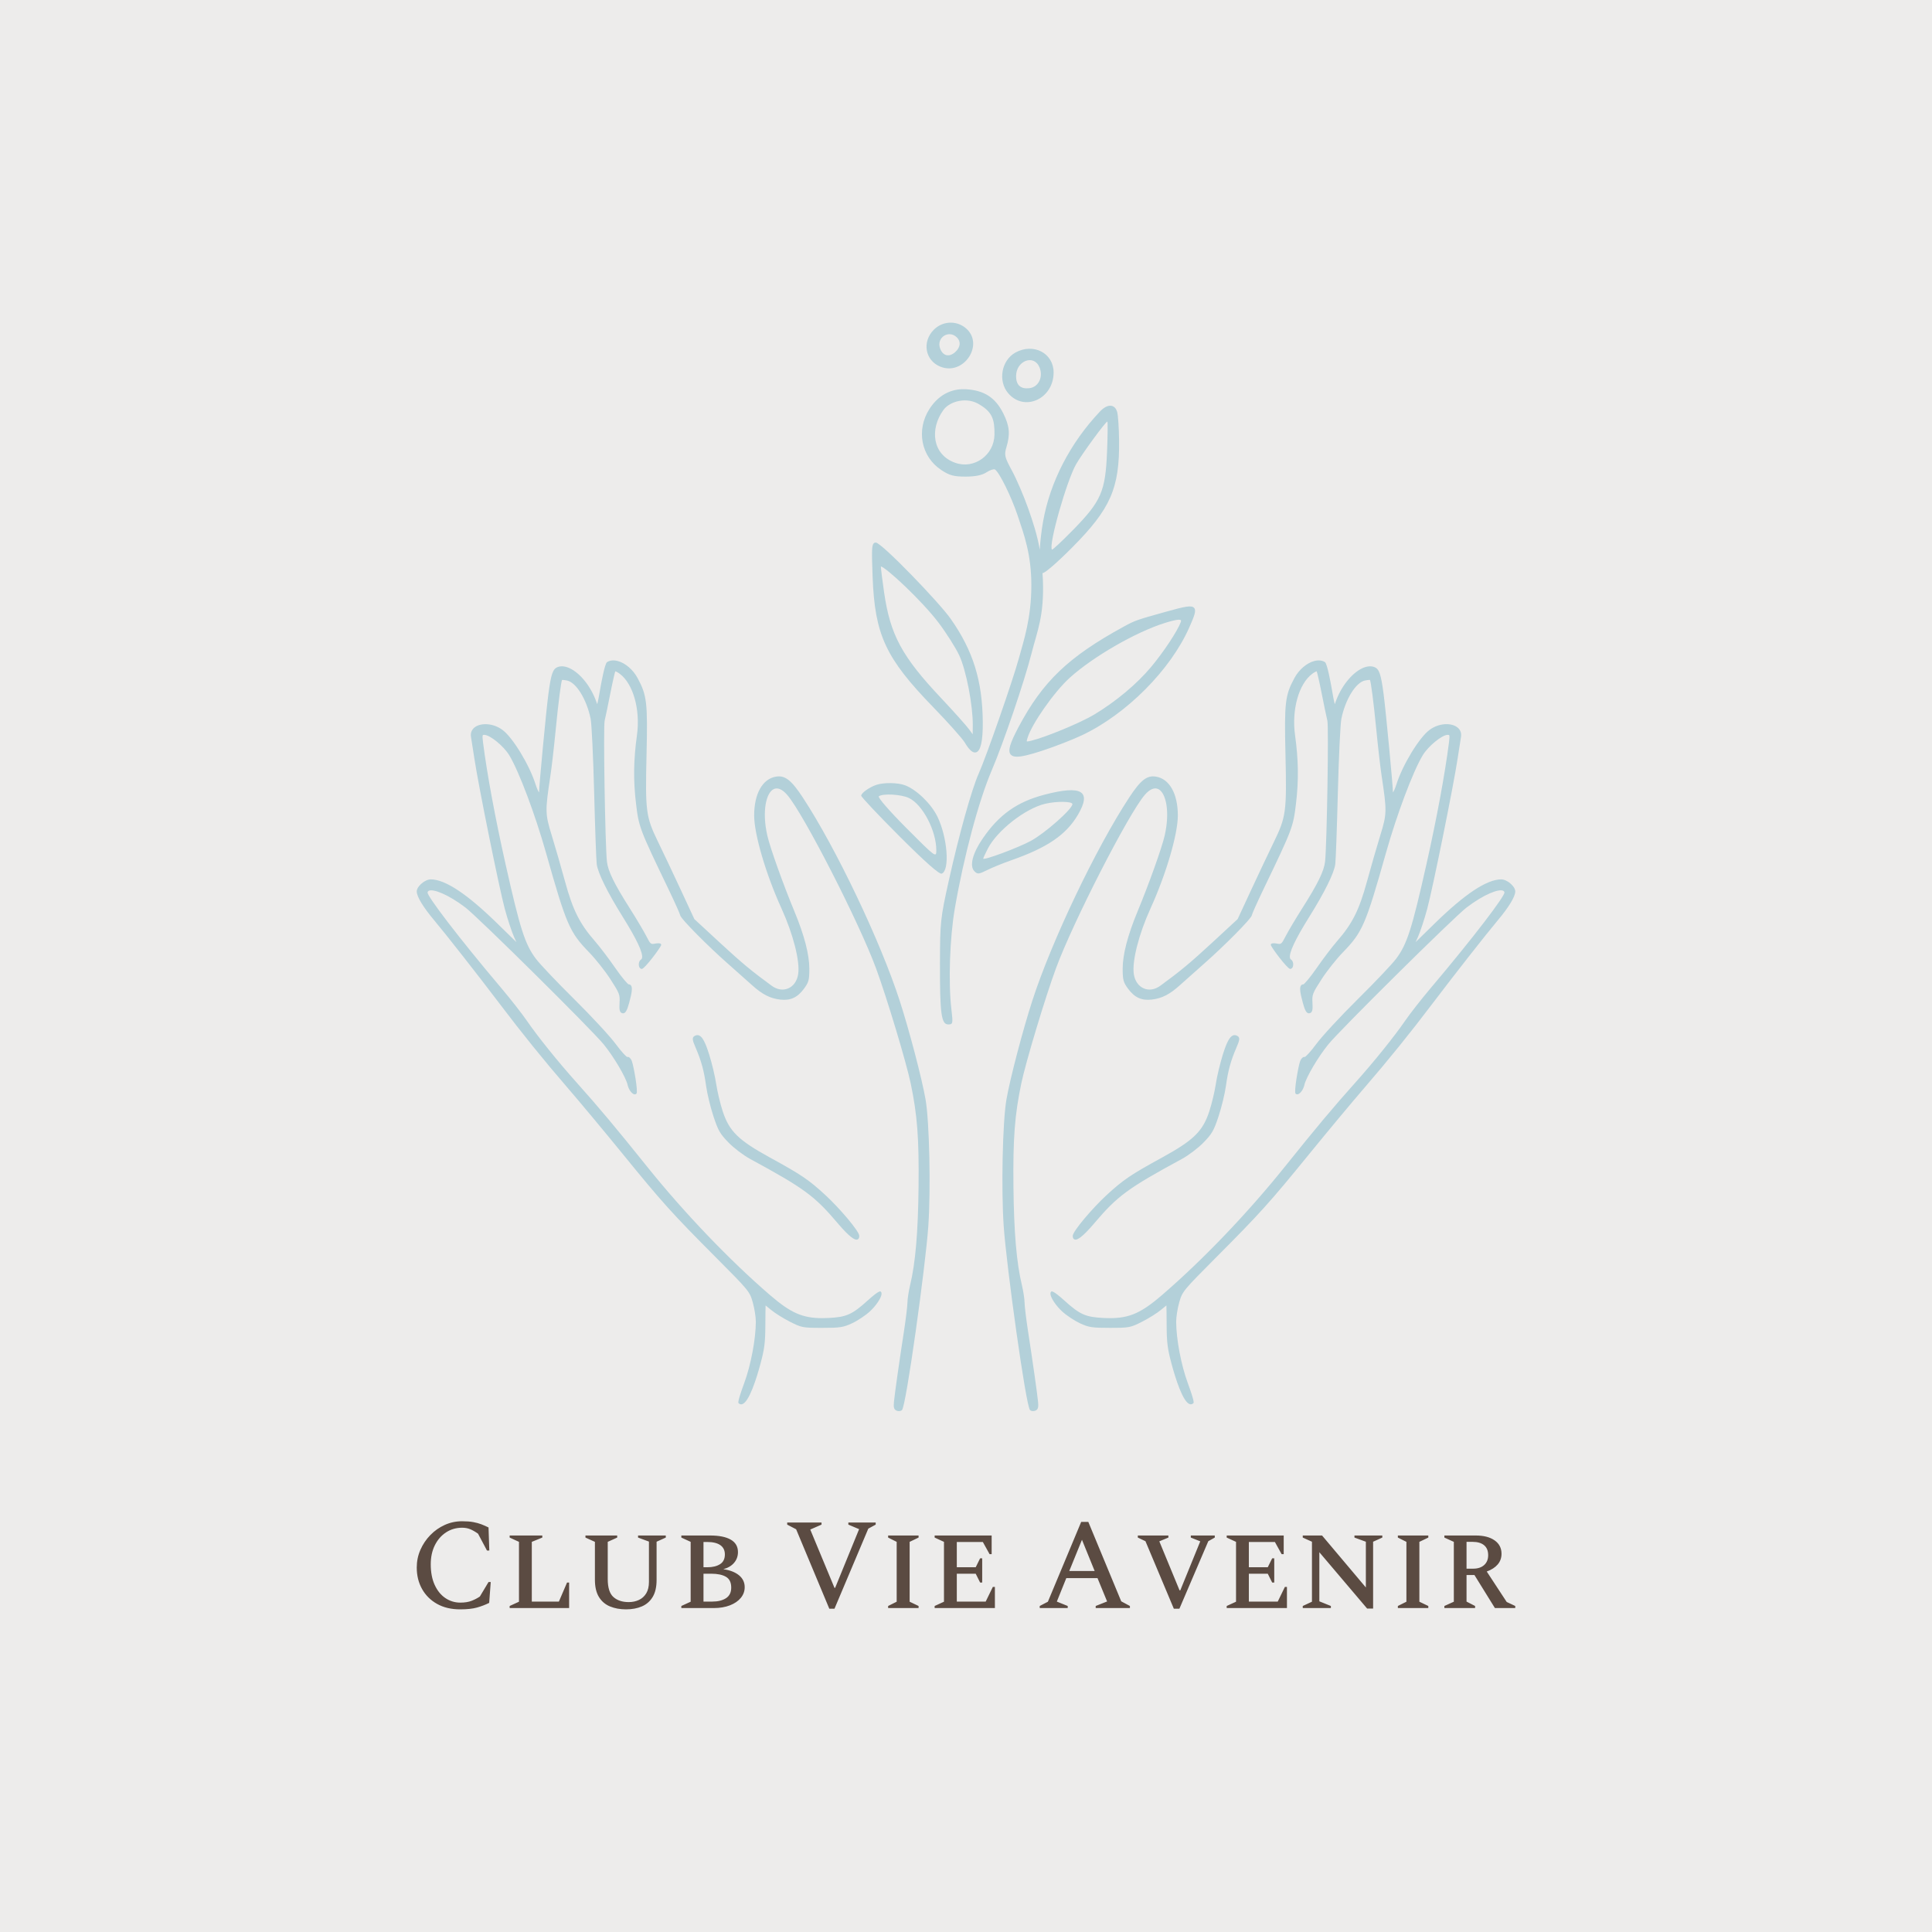 <svg version="1.1" preserveAspectRatio="none" xmlns="http://www.w3.org/2000/svg" width="500" height="500" viewBox="0 0 500 500"><rect width="100%" height="100%" fill="#EDECEB" fill-opacity="1"/><svg viewBox="0.518 -103.598 398.964 467.321" width="284.291" height="333" x="107.855px" y="83.5px" xmlns="http://www.w3.org/2000/svg" xmlns:xlink="http://www.w3.org/1999/xlink" preserveAspectRatio="none"><defs></defs><style>.companyName {fill:#5B4B42;fill-opacity:1;}.icon1 {fill:#B3D0D9;fill-opacity:1;}.icon2 {fill:#99A08E;fill-opacity:1;}.icon3 {fill:#DFC4B5;fill-opacity:1;}.icon3-str {stroke:#DFC4B5;stroke-opacity:1;}</style><g opacity="1" transform="rotate(0 0.518 -103.598)">
<svg width="398.964" height="395.321" x="0.518" y="-103.598" version="1.1" preserveAspectRatio="none" viewBox="4.019 3.857 90.152 89.329">
  <g transform="matrix(1 0 0 1 0 0)" class="icon1"><path d="M45.778,67.619c0.315,1.811,0.435,7.352,0.223,10.401c-0.228,3.272-1.815,14.726-2.158,15.078  c-0.055,0.058-0.15,0.088-0.252,0.088c-0.063,0-0.126-0.012-0.186-0.035c-0.244-0.097-0.266-0.313-0.219-0.762  c0.073-0.729,0.442-3.323,0.822-5.782c0.148-0.963,0.277-2.026,0.281-2.32c0.004-0.308,0.101-0.942,0.214-1.415  c0.443-1.83,0.659-4.33,0.699-8.107c0.042-3.975-0.102-5.872-0.642-8.459c-0.363-1.74-1.959-7.043-2.847-9.455  c-1.393-3.785-5.955-12.695-7.286-14.231c-0.41-0.475-0.799-0.64-1.127-0.473c-0.606,0.307-0.963,1.816-0.508,3.812  c0.228,0.996,1.289,3.967,2.228,6.232c0.808,1.947,1.218,3.526,1.218,4.69c0,0.926-0.05,1.109-0.442,1.642  c-0.531,0.717-1.104,0.988-1.944,0.89c-0.83-0.093-1.483-0.429-2.33-1.197c-0.375-0.342-1.294-1.159-2.048-1.822  c-1.41-1.24-3.84-3.645-3.84-3.92c-0.014-0.094-0.405-0.98-0.964-2.143c-2.379-4.947-2.429-5.078-2.66-7.045  c-0.223-1.891-0.198-3.557,0.081-5.571c0.29-2.096-0.305-4.216-1.413-5.041c-0.18-0.135-0.316-0.193-0.367-0.202  c-0.038,0.106-0.195,0.756-0.398,1.778c-0.186,0.942-0.402,1.985-0.473,2.277c-0.119,0.485,0.036,10.088,0.186,11.545  c0.08,0.78,0.591,1.828,1.887,3.867c0.534,0.842,1.139,1.859,1.347,2.267c0.349,0.684,0.369,0.677,0.739,0.61  c0.11-0.021,0.38-0.061,0.459,0.036c0.024,0.031,0.03,0.072,0.015,0.109c-0.129,0.3-1.355,1.933-1.582,1.936  c-0.001,0-0.002,0-0.003,0c-0.103,0-0.186-0.077-0.223-0.206c-0.056-0.19-0.006-0.462,0.157-0.562  c0.042-0.025,0.069-0.066,0.084-0.126c0.098-0.412-0.419-1.517-1.58-3.377c-1.262-2.022-2.04-3.599-2.136-4.325  c-0.042-0.317-0.137-2.957-0.212-5.885c-0.072-2.867-0.204-5.637-0.288-6.048c-0.328-1.597-1.177-2.977-1.934-3.141  c-0.217-0.047-0.363-0.054-0.413-0.049c-0.078,0.188-0.277,1.587-0.542,4.298c-0.125,1.293-0.313,2.911-0.419,3.607  c-0.434,2.866-0.428,3.093,0.115,4.854c0.272,0.881,0.759,2.568,1.085,3.762c0.649,2.377,1.206,3.486,2.479,4.942  c0.379,0.434,1.119,1.409,1.649,2.175c0.568,0.82,1.011,1.317,1.1,1.347c0.001,0,0.002,0,0.004,0c0.075,0,0.142,0.031,0.187,0.091  c0.129,0.169,0.088,0.556-0.15,1.43c-0.163,0.595-0.305,0.9-0.546,0.852c-0.249-0.055-0.275-0.299-0.243-0.861  c0.039-0.67-0.003-0.777-0.744-1.926c-0.438-0.678-1.224-1.671-1.752-2.213c-1.604-1.647-1.869-2.257-3.534-8.155  c-0.894-3.164-2.216-6.681-3.012-8.006c-0.454-0.758-1.589-1.688-2.058-1.688c-0.066,0-0.102,0.007-0.116,0.024  c-0.052,0.059-0.022,0.324,0.018,0.64c0.325,2.548,0.994,6.16,1.835,9.91c1.2,5.356,1.597,6.596,2.494,7.798  c0.326,0.437,1.741,1.928,3.154,3.325c1.421,1.405,2.951,3.061,3.413,3.69s0.837,1.013,0.933,1.05  c0.15-0.046,0.304,0.139,0.377,0.331c0.152,0.403,0.53,2.525,0.379,2.679c-0.054,0.053-0.125,0.068-0.2,0.046  c-0.207-0.061-0.446-0.409-0.524-0.761c-0.135-0.62-1.127-2.302-1.965-3.332c-0.992-1.219-10.33-10.46-11.354-11.236  c-1.433-1.087-2.602-1.517-2.974-1.378c-0.073,0.028-0.113,0.076-0.128,0.149c-0.014,0.313,2.425,3.555,6.079,7.877  c0.747,0.885,1.672,2.066,2.062,2.635c0.913,1.328,2.566,3.38,4.112,5.106c1.773,1.979,3.223,3.709,5.744,6.854  c3.03,3.781,6.818,7.74,10.133,10.589c1.658,1.424,2.625,1.873,4.264,1.873c0.173,0,0.354-0.005,0.544-0.015  c1.442-0.071,1.919-0.286,3.188-1.436c0.946-0.858,1.041-0.756,1.078-0.719c0.04,0.039,0.06,0.096,0.058,0.167  c-0.006,0.317-0.438,0.971-0.964,1.456c-0.342,0.316-1.004,0.758-1.446,0.963c-0.737,0.343-0.991,0.382-2.469,0.382  c-1.587,0-1.686-0.019-2.641-0.504c-0.543-0.275-1.233-0.707-1.539-0.962c-0.192-0.16-0.358-0.295-0.458-0.374  c-0.009,0.245-0.017,0.822-0.02,1.588c-0.006,1.466-0.071,1.979-0.41,3.233c-0.313,1.16-0.926,3.131-1.499,3.283  c-0.075,0.02-0.184,0.021-0.288-0.086c-0.029-0.028-0.104-0.104,0.458-1.633c0.549-1.491,0.951-3.613,0.957-5.045  c0.002-0.383-0.112-1.103-0.255-1.604c-0.252-0.884-0.309-0.953-3.056-3.712c-3.585-3.598-4.371-4.472-7.646-8.496  c-1.466-1.801-3.472-4.208-4.471-5.366c-1.979-2.292-3.758-4.493-5.6-6.927c-1.818-2.4-4.379-5.665-5.372-6.849  c-0.907-1.081-1.428-1.943-1.428-2.364c0-0.231,0.193-0.456,0.309-0.569c0.261-0.257,0.592-0.422,0.847-0.422  c0.003,0,0.006,0,0.009,0c1.189,0.018,2.967,1.198,5.434,3.607l1.578,1.543l-0.181-0.398c-0.193-0.428-0.539-1.473-0.77-2.329  c-0.454-1.68-2.153-10.071-2.49-12.3c-0.119-0.78-0.245-1.591-0.282-1.806c-0.062-0.356,0.075-0.659,0.384-0.853  c0.477-0.294,1.407-0.306,2.19,0.265c0.843,0.612,2.218,2.873,2.726,4.479c0.115,0.364,0.222,0.573,0.283,0.662  c0-0.001,0-0.003,0-0.005c0.006-0.579,0.581-6.648,0.76-8.019c0.222-1.69,0.365-2.114,0.767-2.269  c0.28-0.107,0.621-0.075,0.982,0.094c0.886,0.412,1.772,1.535,2.208,2.796c0.012,0.036,0.035,0.103,0.057,0.153  c0.063-0.194,0.164-0.769,0.286-1.47c0.014-0.076,0.326-1.856,0.521-1.979c0.235-0.147,0.535-0.181,0.874-0.091  c0.618,0.162,1.256,0.705,1.623,1.383c0.774,1.426,0.844,2.014,0.744,6.297c-0.11,4.702-0.056,5.106,0.97,7.212  c0.415,0.852,1.252,2.62,1.866,3.943l1.088,2.346l2.052,1.897c1.822,1.685,2.667,2.387,4.303,3.579  c0.429,0.313,0.916,0.392,1.337,0.216c0.442-0.185,0.744-0.614,0.829-1.18c0.158-1.053-0.407-3.271-1.375-5.397  c-1.275-2.803-2.238-6.077-2.238-7.617c0-1.791,0.69-3.014,1.801-3.191c0.736-0.118,1.254,0.285,2.198,1.724  c2.727,4.154,6.363,11.783,7.942,16.659C44.444,61.948,45.478,65.894,45.778,67.619z M32.993,72.369  c-2.567-1.408-3.325-2.148-3.859-3.771c-0.203-0.618-0.444-1.627-0.538-2.248c-0.094-0.627-0.354-1.723-0.582-2.441  c-0.315-1.004-0.559-1.455-0.837-1.558c-0.121-0.043-0.246-0.023-0.376,0.059c-0.216,0.137-0.139,0.38,0.103,0.943  c0.469,1.092,0.687,1.889,0.864,3.16c0.087,0.628,0.355,1.736,0.598,2.471c0.39,1.181,0.54,1.443,1.24,2.162  c0.442,0.455,1.229,1.051,1.79,1.355c4.408,2.39,5.279,3.029,7.171,5.267c1.004,1.186,1.384,1.347,1.542,1.347  c0.038,0,0.063-0.01,0.081-0.016c0.098-0.036,0.147-0.134,0.147-0.292c0-0.384-1.64-2.302-2.794-3.362  C36.175,74.187,35.579,73.785,32.993,72.369z"></path><path d="M58.002,79.098c-0.098-0.036-0.147-0.134-0.147-0.292c0-0.384,1.64-2.302,2.793-3.362c1.371-1.258,1.966-1.66,4.55-3.075  c2.567-1.407,3.325-2.147,3.859-3.771c0.205-0.624,0.446-1.633,0.538-2.248c0.093-0.621,0.354-1.717,0.582-2.441  c0.315-1.003,0.559-1.454,0.837-1.558c0.118-0.042,0.245-0.024,0.377,0.059c0.216,0.137,0.139,0.38-0.103,0.943  c-0.47,1.092-0.688,1.889-0.864,3.16c-0.087,0.625-0.355,1.733-0.599,2.471c-0.39,1.182-0.541,1.444-1.239,2.162  c-0.444,0.455-1.23,1.051-1.791,1.355c-4.406,2.389-5.277,3.028-7.171,5.267c-1.003,1.186-1.383,1.347-1.541,1.347  C58.045,79.114,58.02,79.104,58.002,79.098z M93.016,49.546c-0.003,0-0.006,0-0.009,0c-1.19,0.018-2.968,1.198-5.435,3.607  l-1.578,1.543l0.181-0.398c0.193-0.428,0.539-1.473,0.77-2.329c0.455-1.683,2.154-10.073,2.491-12.3  c0.122-0.81,0.246-1.602,0.281-1.806c0.062-0.356-0.074-0.659-0.384-0.852c-0.478-0.3-1.406-0.308-2.189,0.264  c-0.843,0.611-2.219,2.872-2.727,4.479c-0.115,0.364-0.222,0.573-0.283,0.662c0-0.001,0-0.003,0-0.005  c-0.006-0.579-0.581-6.648-0.76-8.019c-0.221-1.69-0.364-2.114-0.766-2.269c-0.282-0.105-0.621-0.074-0.982,0.093  c-0.887,0.413-1.773,1.536-2.209,2.797c-0.012,0.036-0.035,0.103-0.056,0.153c-0.064-0.194-0.165-0.769-0.287-1.47  c-0.014-0.076-0.326-1.857-0.521-1.979c-0.235-0.146-0.535-0.18-0.874-0.091c-0.618,0.162-1.256,0.705-1.623,1.383  c-0.774,1.426-0.844,2.014-0.743,6.297c0.109,4.704,0.055,5.108-0.971,7.212c-0.435,0.896-1.272,2.664-1.866,3.943l-1.088,2.346  l-2.052,1.897c-1.817,1.681-2.661,2.383-4.302,3.579c-0.431,0.313-0.917,0.392-1.339,0.216c-0.441-0.185-0.743-0.615-0.828-1.18  c-0.158-1.053,0.407-3.271,1.375-5.397c1.275-2.803,2.238-6.077,2.238-7.617c0-1.791-0.69-3.014-1.801-3.191  c-0.736-0.12-1.254,0.284-2.197,1.724c-2.727,4.153-6.364,11.782-7.943,16.659c-0.794,2.456-1.828,6.402-2.127,8.12  c-0.315,1.814-0.434,7.355-0.223,10.401c0.228,3.272,1.815,14.726,2.158,15.079c0.055,0.057,0.15,0.087,0.252,0.087  c0.063,0,0.127-0.012,0.186-0.035c0.244-0.096,0.266-0.313,0.22-0.762c-0.074-0.726-0.451-3.373-0.823-5.782  c-0.148-0.963-0.277-2.026-0.281-2.32c-0.004-0.308-0.101-0.942-0.214-1.415c-0.443-1.834-0.659-4.334-0.699-8.107  c-0.042-3.97,0.102-5.867,0.642-8.459c0.363-1.74,1.959-7.043,2.847-9.455c1.392-3.783,5.954-12.693,7.286-14.231  c0.41-0.475,0.797-0.641,1.127-0.473c0.606,0.307,0.963,1.816,0.508,3.812c-0.227,0.996-1.289,3.967-2.228,6.232  c-0.808,1.947-1.218,3.526-1.218,4.69c0,0.914,0.054,1.113,0.442,1.642c0.531,0.718,1.105,0.988,1.944,0.89  c0.83-0.093,1.483-0.428,2.33-1.197c0.375-0.342,1.294-1.159,2.048-1.822c1.41-1.24,3.84-3.645,3.84-3.915  c0.014-0.099,0.405-0.985,0.964-2.147c2.379-4.947,2.429-5.078,2.66-7.045c0.223-1.891,0.198-3.557-0.081-5.571  c-0.29-2.096,0.305-4.216,1.414-5.041c0.175-0.131,0.309-0.19,0.362-0.201c0.05,0.14,0.204,0.781,0.402,1.777  c0.19,0.969,0.403,1.99,0.474,2.277c0.118,0.487-0.037,10.09-0.187,11.545c-0.08,0.78-0.591,1.828-1.887,3.867  c-0.534,0.842-1.139,1.859-1.347,2.267c-0.351,0.687-0.376,0.677-0.739,0.61c-0.11-0.021-0.38-0.061-0.459,0.036  c-0.024,0.031-0.03,0.072-0.015,0.109c0.13,0.3,1.356,1.933,1.582,1.936c0.001,0,0.002,0,0.003,0c0.103,0,0.187-0.077,0.224-0.207  c0.055-0.19,0.004-0.461-0.158-0.561c-0.042-0.025-0.069-0.066-0.084-0.126c-0.098-0.412,0.419-1.517,1.58-3.377  c1.262-2.02,2.04-3.597,2.136-4.325c0.042-0.317,0.137-2.957,0.212-5.885c0.072-2.867,0.204-5.637,0.288-6.048  c0.328-1.597,1.177-2.977,1.934-3.141c0.219-0.048,0.365-0.053,0.413-0.049c0.078,0.186,0.277,1.585,0.542,4.298  c0.123,1.275,0.312,2.893,0.419,3.607c0.434,2.864,0.429,3.091-0.115,4.854c-0.272,0.881-0.759,2.568-1.085,3.762  c-0.648,2.375-1.204,3.484-2.479,4.942c-0.382,0.437-1.122,1.412-1.65,2.175c-0.568,0.82-1.011,1.317-1.09,1.346  c-0.086,0-0.153,0.031-0.2,0.092c-0.129,0.169-0.088,0.557,0.15,1.43c0.162,0.595,0.299,0.901,0.546,0.852  c0.249-0.055,0.275-0.299,0.243-0.861c-0.038-0.671,0.003-0.779,0.744-1.926c0.438-0.678,1.224-1.671,1.752-2.213  c1.604-1.647,1.869-2.257,3.534-8.155c0.894-3.164,2.216-6.681,3.012-8.006c0.454-0.758,1.589-1.688,2.058-1.688  c0.066,0,0.102,0.007,0.116,0.024c0.052,0.059,0.022,0.324-0.018,0.64c-0.325,2.544-0.993,6.156-1.834,9.91  c-1.201,5.357-1.598,6.596-2.495,7.798c-0.325,0.437-1.74,1.928-3.154,3.325c-1.419,1.403-2.949,3.059-3.412,3.69  c-0.462,0.629-0.838,1.013-0.933,1.05c-0.139-0.035-0.304,0.136-0.378,0.331c-0.152,0.405-0.528,2.528-0.377,2.679  c0.051,0.052,0.122,0.069,0.198,0.046c0.207-0.06,0.446-0.408,0.524-0.762c0.136-0.619,1.128-2.301,1.965-3.33  c0.99-1.218,10.329-10.459,11.354-11.237c1.431-1.085,2.599-1.522,2.974-1.378c0.073,0.028,0.114,0.076,0.128,0.147  c0.015,0.315-2.425,3.557-6.079,7.879c-0.747,0.885-1.672,2.066-2.062,2.635c-0.908,1.321-2.561,3.373-4.111,5.106  c-1.782,1.989-3.231,3.719-5.744,6.854c-3.077,3.839-6.771,7.698-10.134,10.589c-1.833,1.574-2.819,1.963-4.808,1.858  c-1.442-0.071-1.919-0.286-3.188-1.436c-0.949-0.857-1.042-0.756-1.079-0.719c-0.04,0.039-0.059,0.096-0.058,0.167  c0.007,0.318,0.439,0.972,0.964,1.456c0.342,0.316,1.004,0.758,1.446,0.963c0.737,0.343,0.991,0.382,2.469,0.382  c1.587,0,1.686-0.019,2.641-0.504c0.544-0.275,1.234-0.707,1.539-0.962c0.192-0.16,0.358-0.295,0.458-0.374  c0.009,0.245,0.017,0.822,0.02,1.588c0.006,1.462,0.071,1.976,0.41,3.233c0.313,1.16,0.926,3.131,1.499,3.283  c0.075,0.02,0.184,0.021,0.288-0.086c0.028-0.028,0.104-0.104-0.457-1.633c-0.549-1.487-0.951-3.609-0.958-5.045  c-0.002-0.383,0.112-1.103,0.255-1.604c0.252-0.884,0.309-0.953,3.056-3.712c3.585-3.598,4.371-4.472,7.646-8.496  c1.466-1.801,3.472-4.208,4.471-5.366c1.986-2.301,3.766-4.502,5.6-6.927c1.818-2.4,4.379-5.665,5.372-6.849  c0.908-1.082,1.429-1.944,1.429-2.364c0-0.231-0.193-0.456-0.309-0.569C93.602,49.711,93.271,49.546,93.016,49.546z"></path><path d="M53.4,37.06c-0.711,1.341-0.885,1.947-0.64,2.239c0.1,0.118,0.26,0.18,0.513,0.18c0.402,0,1.038-0.154,2.033-0.477  c1.03-0.333,2.521-0.912,3.321-1.291c3.643-1.725,7.259-5.362,8.795-8.847c0.395-0.893,0.591-1.369,0.396-1.595  c-0.212-0.243-0.768-0.117-2.312,0.313c-2.44,0.681-2.538,0.715-3.481,1.231C57.492,31.295,55.396,33.298,53.4,37.06z   M54.086,38.222c-0.019-0.033,0.035-0.211,0.056-0.277c0.348-1.159,2.193-3.791,3.464-4.941c1.916-1.731,5.41-3.747,7.79-4.494  c0.238-0.074,0.868-0.272,1.176-0.272c0.075,0,0.131,0.012,0.157,0.039c0.03,0.032,0.011,0.108-0.012,0.167  c-0.279,0.742-1.417,2.459-2.435,3.675c-1.176,1.402-2.877,2.826-4.667,3.904c-1.096,0.661-3.988,1.862-5.158,2.142  C54.347,38.191,54.121,38.245,54.086,38.222z M46.453,4.439c-0.978,0.984-0.72,2.506,0.512,3.02c1.964,0.82,3.714-1.892,2.06-3.193  C48.256,3.661,47.153,3.735,46.453,4.439z M48.217,6.266c-0.502,0.458-1.029,0.329-1.252-0.306  c-0.311-0.886,0.725-1.548,1.387-0.886C48.693,5.416,48.641,5.879,48.217,6.266z M56.285,7.944c0-1.579-1.641-2.441-3.119-1.64  c-1.155,0.626-1.469,2.321-0.618,3.334C53.872,11.214,56.285,10.119,56.285,7.944z M55.125,7.52  c0.328,0.789-0.073,1.626-0.823,1.716c-0.719,0.087-1.097-0.253-1.097-0.985C53.204,6.981,54.669,6.423,55.125,7.52z M51.207,40.599  c0.961-2.246,2.686-7.317,3.269-9.608c0.472-1.857,1.04-3.058,0.93-6.017c-0.007-0.201-0.021-0.387-0.034-0.576  c0.003,0.001,0.005,0.008,0.007,0.009c0.142,0.054,1.188-0.848,2.412-2.08c3.175-3.195,3.912-4.871,3.867-8.799  c-0.012-1.021-0.081-2.064-0.154-2.33c-0.186-0.674-0.798-0.699-1.406-0.058c-2.448,2.583-4.109,5.796-4.679,9.05  c-0.144,0.82-0.232,1.618-0.268,2.3c-0.219-1.234-0.556-2.264-0.956-3.397c-0.353-1.001-0.95-2.391-1.319-3.071  c-0.616-1.136-0.656-1.303-0.46-1.954c0.318-1.059,0.252-1.743-0.266-2.773c-0.653-1.299-1.565-1.885-3.067-1.973  c-0.905-0.053-2.096,0.242-2.98,1.607c-1.117,1.725-0.704,3.93,0.978,5.033c0.663,0.435,1.02,0.531,1.983,0.531  c0.789,0,1.348-0.114,1.704-0.347c0.289-0.189,0.608-0.297,0.703-0.238c0.356,0.222,1.333,2.202,1.857,3.762  c0.537,1.599,1.13,3.203,1.13,5.734c0,2.719-0.623,4.531-1.027,6.011c-0.5,1.829-2.681,8.087-3.295,9.454  c-0.57,1.27-1.615,5.006-2.448,8.761c-0.691,3.113-0.723,3.408-0.73,6.816c-0.009,4.14,0.109,5.006,0.682,5.006  c0.379,0,0.395-0.077,0.26-1.213c-0.263-2.211-0.139-5.892,0.28-8.318C48.915,47.665,50.135,43.106,51.207,40.599z M58.144,15.453  c0.515-0.886,2.405-3.465,2.55-3.478c0.042-0.004,0.032,1.11-0.023,2.477c-0.131,3.254-0.478,4.051-2.786,6.412  c-0.904,0.924-1.692,1.66-1.734,1.618C55.837,22.173,57.361,16.801,58.144,15.453z M48.203,15.357  c-1.875-0.669-2.097-2.767-0.962-4.332c0.53-0.731,1.962-1.121,3.018-0.414c0.986,0.601,1.191,1.199,1.173,2.435  C51.406,14.732,49.765,15.914,48.203,15.357z M44.097,41.826c-0.577-0.222-1.733-0.242-2.349-0.039  c-0.578,0.19-1.252,0.67-1.252,0.892c0,0.106,1.425,1.617,3.158,3.35c2.099,2.099,3.255,3.121,3.447,3.048  c0.683-0.259,0.475-2.99-0.355-4.685C46.226,43.333,45.049,42.193,44.097,41.826z M44.203,45.336  c-1.4-1.406-2.372-2.526-2.262-2.607c0.333-0.247,1.829-0.163,2.465,0.137c1.126,0.532,2.253,2.682,2.253,4.299  C46.658,47.785,46.6,47.742,44.203,45.336z M49.834,39.133c0.029,0,0.059-0.004,0.087-0.012c0.379-0.106,0.564-0.943,0.551-2.49  c-0.03-3.395-0.795-5.851-2.639-8.475c-0.952-1.356-5.673-6.252-6.143-6.252c-0.07,0-0.126,0.022-0.169,0.067  c-0.158,0.163-0.172,0.603-0.09,2.765c0.184,4.759,1.066,6.654,4.971,10.677c1.233,1.271,2.398,2.578,2.597,2.913  C49.319,38.868,49.594,39.133,49.834,39.133z M47.022,34.636c-3.186-3.382-4.141-5.155-4.646-8.623  c-0.139-0.955-0.259-1.913-0.268-2.147c0.426,0.073,3.367,2.81,4.729,4.609c0.639,0.844,1.402,2.048,1.702,2.684  c0.565,1.203,1.127,4.102,1.112,5.742l-0.007,0.737l-0.289-0.395C49.122,36.924,48.075,35.755,47.022,34.636z M58.285,44.238  c1.143-1.947,0.311-2.444-2.751-1.641c-2.253,0.59-3.729,1.639-5.074,3.605c-0.83,1.213-1.093,2.252-0.677,2.676  c0.254,0.259,0.36,0.25,1.034-0.087c0.416-0.208,1.309-0.572,2.002-0.815C55.784,46.935,57.317,45.887,58.285,44.238z   M50.509,47.839c0-0.043,0.167-0.404,0.374-0.809c0.76-1.49,3.073-3.3,4.71-3.688c0.944-0.223,2.234-0.206,2.234,0.03  c0,0.402-2.272,2.408-3.427,3.025C53.301,46.983,50.509,48.018,50.509,47.839z"></path></g>
</svg>
</g><g opacity="1" transform="rotate(0 0.518 331.723)">
<svg width="398.964" height="32" x="0.518" y="331.723" version="1.1" preserveAspectRatio="none" viewBox="2.6 -26.8 339.12 27.2">
  <g transform="matrix(1 0 0 1 0 0)" class="companyName"><path id="id-D6z1nYkh15" d="M16 0.40L16 0.40Q11.88 0.40 8.88-1.28Q5.88-2.96 4.24-5.88Q2.60-8.80 2.60-12.52L2.60-12.52Q2.60-15.40 3.72-17.96Q4.84-20.52 6.78-22.52Q8.72-24.52 11.24-25.66Q13.76-26.80 16.60-26.80L16.60-26.80Q18.64-26.80 20.04-26.54Q21.44-26.28 22.54-25.86Q23.64-25.44 24.76-24.88L24.76-24.88L25-17.76L24.28-17.76L21.52-22.96Q20.16-23.92 19.06-24.36Q17.96-24.80 16.60-24.80L16.60-24.80Q13.84-24.80 11.64-23.36Q9.44-21.92 8.18-19.38Q6.92-16.84 6.92-13.52L6.92-13.52Q6.92-9.80 8.14-7.14Q9.36-4.48 11.44-3.08Q13.52-1.68 16.04-1.68L16.04-1.68Q18.12-1.68 19.54-2.24Q20.96-2.80 22.08-3.56L22.08-3.56L24.76-8.04L25.44-8.04L24.96-1.60Q23.20-0.72 21.20-0.16Q19.20 0.40 16 0.40Z M49.64 0L31.28 0L31.28-0.64L34.16-1.96L34.16-20.44L31.28-21.76L31.28-22.40L41.36-22.40L41.36-21.76L38.12-20.44L38.12-2L46.48-2L49-7.88L49.64-7.88L49.64 0Z M67.20 0.40L67.20 0.40Q64.44 0.40 62.26-0.50Q60.08-1.40 58.84-3.42Q57.60-5.44 57.60-8.76L57.60-8.76L57.60-20.44L54.68-21.76L54.68-22.40L64.48-22.40L64.48-21.76L61.56-20.44L61.56-8.96Q61.56-4.96 63.32-3.40Q65.08-1.84 68.04-1.84L68.04-1.84Q69.76-1.84 71.18-2.50Q72.60-3.16 73.44-4.54Q74.28-5.92 74.28-8.08L74.28-8.08L74.28-20.52L70.92-21.76L70.92-22.40L79.48-22.40L79.48-21.76L76.64-20.48L76.64-8.68Q76.64-5.44 75.44-3.44Q74.24-1.44 72.12-0.52Q70 0.40 67.20 0.40Z M94.28 0L84.28 0L84.28-0.64L87.16-1.96L87.16-20.44L84.28-21.76L84.28-22.40L93.16-22.40Q97.32-22.40 99.54-21.12Q101.76-19.84 101.76-17.28L101.76-17.28Q101.76-15.36 100.56-13.96Q99.36-12.56 97.24-12L97.24-12Q100.32-11.56 102.08-10.12Q103.84-8.68 103.84-6.44L103.84-6.44Q103.84-4.60 102.64-3.14Q101.44-1.68 99.28-0.84Q97.12 0 94.28 0L94.28 0ZM92.28-20.40L92.28-20.40L91.12-20.40L91.12-12.60L92.36-12.60Q94.72-12.60 96.22-13.54Q97.72-14.48 97.72-16.56L97.72-16.56Q97.72-18.44 96.32-19.42Q94.92-20.40 92.28-20.40ZM93.56-10.60L93.56-10.60L91.12-10.60L91.12-2L93.84-2Q96.44-2 98.06-3.04Q99.68-4.08 99.68-6.32L99.68-6.32Q99.68-8.72 98.04-9.66Q96.40-10.60 93.56-10.60Z M131.56 0.20L129.96 0.20L119.72-24.32L116.96-25.76L116.96-26.40L127.56-26.40L127.56-25.76L124.08-24.24L131.56-6.24L131.76-6.24L139.16-24.36L135.84-25.76L135.84-26.40L144.28-26.40L144.28-25.76L142-24.52L131.56 0.20Z M157.52 0L148.12 0L148.12-0.64L150.76-1.96L150.76-20.44L148.12-21.76L148.12-22.40L157.52-22.40L157.52-21.76L154.76-20.44L154.76-1.96L157.52-0.64L157.52 0Z M181.08 0L162.48 0L162.48-0.64L165.36-1.96L165.36-20.44L162.48-21.76L162.48-22.40L180.08-22.40L180.08-16.64L179.44-16.64L177.36-20.40L169.32-20.40L169.32-12.60L175.16-12.60L176.52-15.36L177.16-15.36L177.16-7.88L176.52-7.88L175.16-10.60L169.32-10.60L169.32-2L178.24-2L180.44-6.52L181.08-6.52L181.08 0Z M203.56 0L194.92 0L194.92-0.64L197.44-1.96L207.72-26.60L209.92-26.60L220.08-2.08L222.76-0.64L222.76 0L212.20 0L212.20-0.64L215.72-2.04L212.76-9.24L203.12-9.24L200.20-2L203.56-0.64L203.56 0ZM207.96-21.08L204.04-11.44L211.88-11.44L207.96-21.08Z M238.04 0.20L236.32 0.20L227.56-20.64L225.20-21.76L225.20-22.40L234.64-22.40L234.64-21.76L231.84-20.60L238.08-5.48L238.32-5.48L244.48-20.60L241.56-21.76L241.56-22.40L248.96-22.40L248.96-21.76L246.96-20.64L238.04 0.20Z M271.24 0L252.64 0L252.64-0.64L255.52-1.96L255.52-20.44L252.64-21.76L252.64-22.40L270.24-22.40L270.24-16.64L269.60-16.64L267.52-20.40L259.48-20.40L259.48-12.60L265.32-12.60L266.68-15.36L267.32-15.36L267.32-7.88L266.68-7.88L265.32-10.60L259.48-10.60L259.48-2L268.40-2L270.60-6.52L271.24-6.52L271.24 0Z M284.80 0L276.12 0L276.12-0.64L278.96-1.96L278.96-20.48L276.12-21.76L276.12-22.40L282.08-22.40L295.60-6.36L295.60-20.48L292.08-21.76L292.08-22.40L300.68-22.40L300.68-21.76L297.84-20.48L297.84 0.16L296.00 0.16L281.24-17.24L281.24-2.08L284.80-0.64L284.80 0Z M314.88 0L305.48 0L305.48-0.64L308.12-1.96L308.12-20.44L305.48-21.76L305.48-22.40L314.88-22.40L314.88-21.76L312.12-20.44L312.12-1.96L314.88-0.64L314.88 0Z M329.32 0L319.84 0L319.84-0.64L322.76-1.96L322.76-20.44L319.84-21.76L319.84-22.40L329.52-22.40Q333.20-22.40 335.34-20.90Q337.48-19.40 337.48-16.76L337.48-16.76Q337.48-14.84 336.30-13.46Q335.12-12.08 332.92-11.28L332.92-11.28L339.08-1.88L341.72-0.64L341.72 0L335.44 0L329.12-10.20L326.68-10.20L326.68-2L329.32-0.64L329.32 0ZM328.56-20.44L328.56-20.44L326.68-20.44L326.68-12.16L328.72-12.16Q330.88-12.16 332.12-13.28Q333.36-14.40 333.36-16.32L333.36-16.32Q333.36-18.36 332.10-19.40Q330.84-20.44 328.56-20.44Z"/></g>
</svg>
</g></svg></svg>